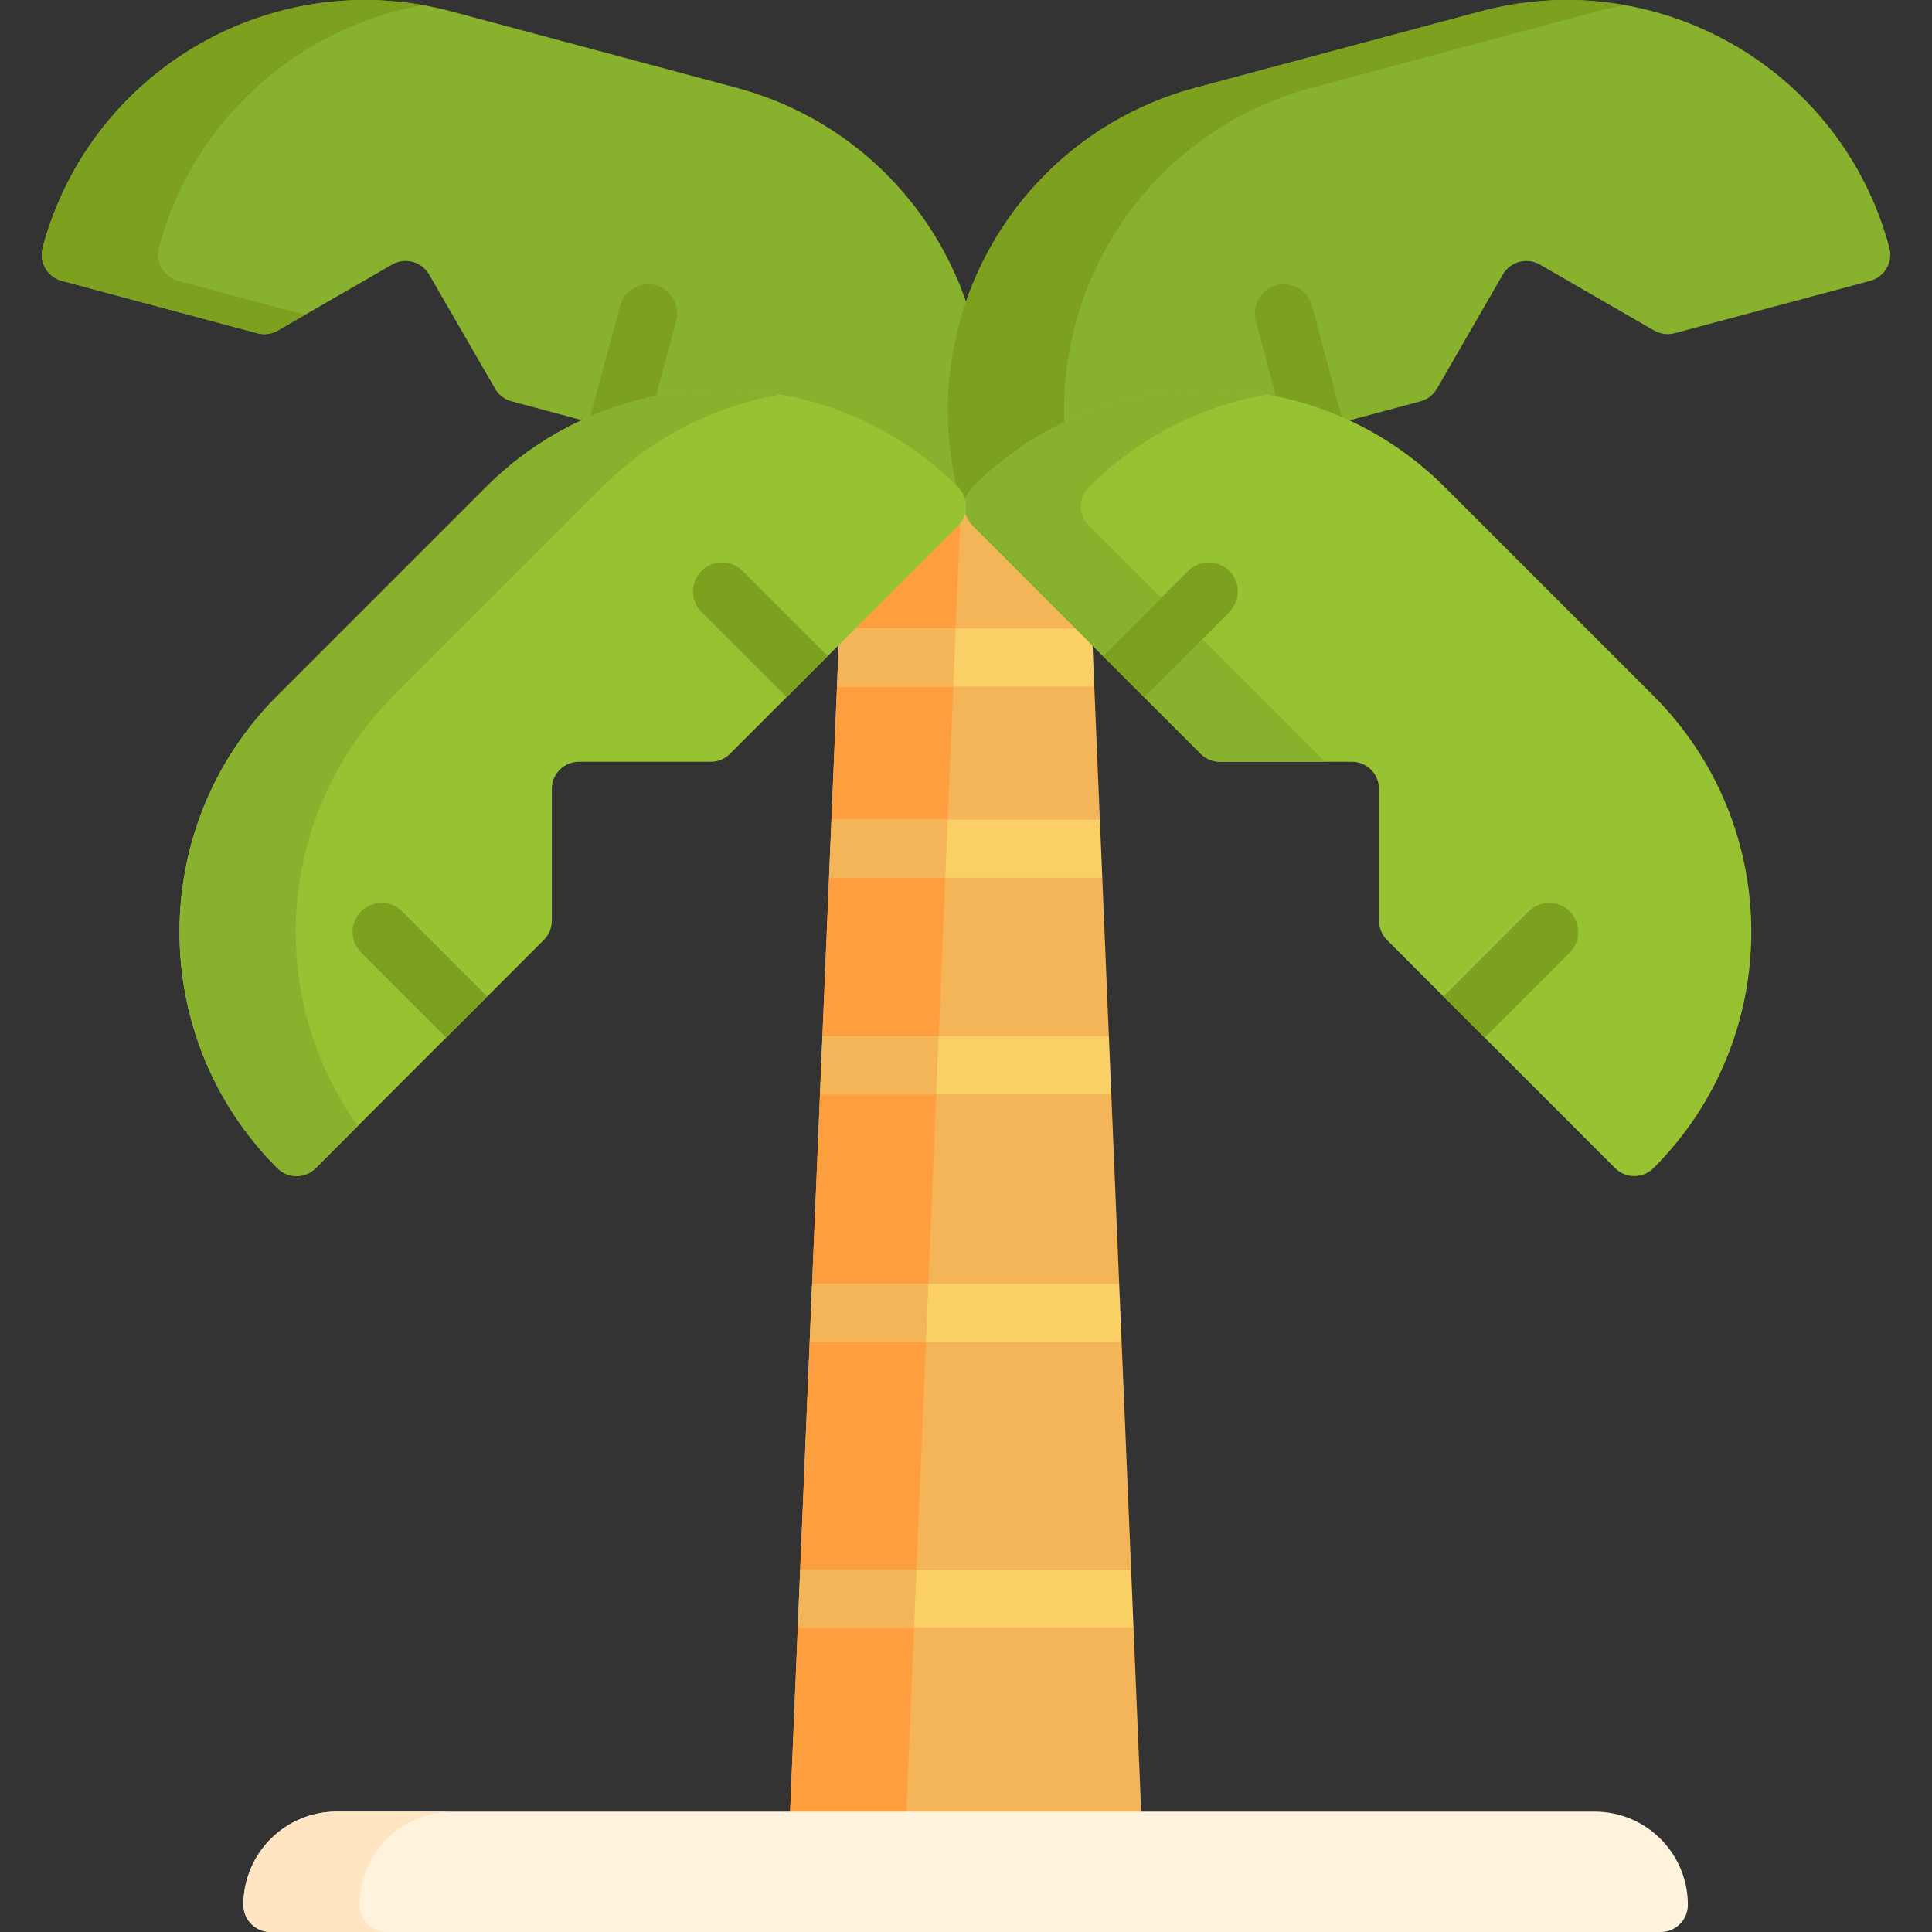 <svg id="Capa_1" enable-background="new 0 0 512 512" height="512" viewBox="0 0 512 512" width="512" xmlns="http://www.w3.org/2000/svg"><rect x="0" y="0" width="512" height="512" fill="#333333" stroke="none"/><g><path d="m302.428 480.105-25.639 10.27h-36.593l-30.809-10.27 2.033-48.739 10.319-7.702-9.682-7.702 2.516-60.312 10.324-7.702-9.677-7.702 2.085-50.218 10.323-7.702-9.676-7.702 1.746-42.012 10.323-7.702-9.676-7.702 1.468-35.265 10.323-7.699-9.676-7.705 1.551-37.33h63.793l1.551 37.33-9.676 7.705 10.323 7.699 1.469 35.265-9.677 7.702 10.324 7.702 1.745 42.012-9.676 7.716 10.323 7.688 2.085 50.218-9.676 7.716 10.323 7.688 2.516 60.312-9.681 7.716 10.318 7.688z" fill="#f4b558"/><path d="m224.008 129.21-1.555 37.328 9.679 7.706-10.321 7.699-1.469 35.265 9.679 7.699-10.321 7.705-1.75 42.012 9.679 7.702-10.321 7.703-2.093 50.217 9.679 7.701-10.321 7.703-2.513 60.312 9.68 7.702-10.321 7.702-2.031 48.735 30.808 10.274v-10.274l14.621-350.891z" fill="#ff9e3e"/><path d="m260.837 108.712c0 7.579-.986 15.291-3.04 22.962-1.027 3.831-4.97 6.11-8.801 5.083l-78.058-20.919-14.88-3.985-20.487-5.494c-1.849-.493-3.42-1.694-4.365-3.348l-17.479-30.264c-1.982-3.44-6.377-4.611-9.818-2.629l-30.263 17.469c-1.653.955-3.615 1.212-5.453.719l-51.809-13.874c-3.204-.873-5.33-3.769-5.33-6.942 0-.616.082-1.243.246-1.869 12.652-47.219 61.185-75.234 108.404-62.582l75.511 20.231c39.548 10.598 65.622 46.356 65.622 85.442z" fill="#88b22d"/><path d="m47.193 74.427c-3.835-1.027-6.111-4.969-5.083-8.804 9.184-34.274 37.274-58.433 70.043-64.263-44.735-7.934-88.873 19.561-100.851 64.263-1.027 3.835 1.248 7.777 5.083 8.804l51.805 13.881c1.842.493 3.804.235 5.455-.718l7.187-4.15z" fill="#7da01f"/><g><g><path d="m179.195 85.03-8.257 30.808-14.88-3.985 8.257-30.808c1.109-4.118 5.33-6.552 9.438-5.453 4.107 1.11 6.551 5.33 5.442 9.438z" fill="#7da01f"/></g></g><path d="m500.946 67.49c0 3.173-2.115 6.069-5.33 6.942l-51.799 13.874c-1.849.493-3.81.236-5.463-.719l-30.264-17.468c-3.43-1.982-7.825-.811-9.818 2.629l-17.468 30.264c-.955 1.653-2.526 2.855-4.365 3.348l-20.498 5.494-14.88 3.985-78.058 20.919c-3.83 1.027-7.774-1.253-8.801-5.083-2.054-7.671-3.04-15.384-3.04-22.962 0-39.085 26.084-74.844 65.622-85.442l75.521-20.231c47.21-12.653 95.743 15.362 108.395 62.581.164.626.246 1.253.246 1.869z" fill="#88b22d"/><path d="m347.598 23.271 75.512-20.233c2.515-.674 5.033-1.232 7.549-1.678-12.374-2.202-25.415-1.79-38.358 1.678l-75.512 20.233c-47.217 12.652-75.237 61.184-62.585 108.401 1.028 3.835 4.969 6.111 8.804 5.083l21.805-5.842c-12.151-46.977 15.821-95.058 62.785-107.642z" fill="#7da01f"/><g><g><path d="m355.942 111.854-14.88 3.985-8.257-30.808c-1.099-4.108 1.335-8.339 5.443-9.438s8.339 1.335 9.438 5.453z" fill="#7da01f"/></g></g><path d="m440.114 512h-368.413c-3.97 0-7.189-3.218-7.189-7.189 0-13.647 11.063-24.711 24.711-24.711h333.369c13.647 0 24.711 11.063 24.711 24.711-.001 3.971-3.219 7.189-7.189 7.189z" fill="#fff3de"/><path d="m95.321 504.811c0-13.647 11.063-24.711 24.711-24.711h-30.809c-13.647 0-24.711 11.063-24.711 24.711 0 3.97 3.218 7.189 7.189 7.189h30.808c-3.97 0-7.188-3.218-7.188-7.189z" fill="#ffe5c2"/><g><g><path d="m300.395 431.366h-88.975l.637-15.404h87.701z" fill="#facf66"/></g></g><g><g><path d="m297.242 355.65h-82.669l.647-15.404h81.375z" fill="#facf66"/></g></g><g><g><g><path d="m294.51 290.028h-77.205l.647-15.404h75.911z" fill="#facf66"/></g></g></g><g><g><g><path d="m292.118 232.612h-72.42l.647-15.404h71.126z" fill="#facf66"/></g></g></g><g><g><g><path d="m290.002 181.943h-68.189l.647-15.404h66.895z" fill="#facf66"/></g></g></g><g fill="#f4b558"><path d="m212.06 415.962-.641 15.404h30.808l.642-15.404z"/><path d="m246.024 340.245h-30.809l-.641 15.404h30.808z"/><path d="m248.758 274.624h-30.808l-.642 15.404h30.808z"/><path d="m251.15 217.205h-30.808l-.642 15.405h30.808z"/><path d="m253.261 166.542h-30.808l-.642 15.404h30.808z"/></g><path d="m438.19 309.571c-1.397 1.397-3.245 2.105-5.083 2.105s-3.677-.709-5.083-2.105l-34.577-34.587-10.896-10.886-15.005-15.014c-1.347-1.348-2.104-3.176-2.104-5.082v-34.938c0-3.97-3.218-7.189-7.189-7.189h-34.947c-1.907 0-3.735-.757-5.083-2.105l-15.003-15.003-10.896-10.896-34.577-34.587c-2.814-2.804-2.814-7.353 0-10.167 17.283-17.273 39.938-25.92 62.582-25.92 22.654 0 45.299 8.647 62.582 25.92l55.28 55.28c34.566 34.567 34.566 90.607-.001 125.174z" fill="#97c232"/><path d="m288.552 129.12c13.349-13.349 29.9-21.542 47.181-24.58-27.466-4.829-56.773 3.364-77.989 24.58-2.807 2.807-2.807 7.359 0 10.166l60.48 60.48c1.348 1.348 3.177 2.105 5.083 2.105h27.831l-62.585-62.585c-2.808-2.807-2.808-7.358-.001-10.166z" fill="#88b22d"/><g><g><path d="m415.998 252.432-22.552 22.552-10.896-10.886 22.562-22.562c2.999-3.009 7.877-3.009 10.886 0s3.009 7.887 0 10.896z" fill="#7da01f"/></g></g><g><g><path d="m325.781 162.205-22.562 22.562-10.896-10.896 22.562-22.562c3.009-2.999 7.887-2.999 10.896 0 2.998 3.009 2.998 7.887 0 10.896z" fill="#7da01f"/></g></g><path d="m253.936 139.284-34.577 34.587-10.896 10.886-15.004 15.014c-1.345 1.345-3.173 2.105-5.083 2.105h-34.947c-3.974 0-7.189 3.214-7.189 7.189v34.947c0 1.9-.76 3.728-2.105 5.073l-15.003 15.014-10.896 10.886-34.577 34.587c-1.407 1.397-3.245 2.105-5.083 2.105-1.849 0-3.677-.709-5.083-2.105-34.567-34.567-34.567-90.607 0-125.174l55.28-55.28c17.273-17.273 39.928-25.92 62.582-25.92 22.644 0 45.298 8.647 62.582 25.92 2.813 2.813 2.813 7.362-.001 10.166z" fill="#97c232"/><path d="m104.297 184.399 55.279-55.279c13.349-13.349 29.9-21.542 47.181-24.58-27.466-4.829-56.773 3.364-77.989 24.58l-55.279 55.279c-34.565 34.565-34.565 90.605 0 125.17 2.807 2.807 7.359 2.807 10.166 0l11.168-11.168c-24.733-34.575-21.575-82.953 9.474-114.002z" fill="#88b22d"/><g><g><path d="m129.132 264.098-10.896 10.886-22.552-22.552c-3.009-3.009-3.009-7.887 0-10.896s7.887-3.009 10.886 0z" fill="#7da01f"/></g></g><g><g><path d="m208.463 184.757-22.562-22.552c-2.999-3.009-2.999-7.887.01-10.896 2.999-3.009 7.877-2.999 10.886 0l22.562 22.562z" fill="#7da01f"/></g></g></g></svg>